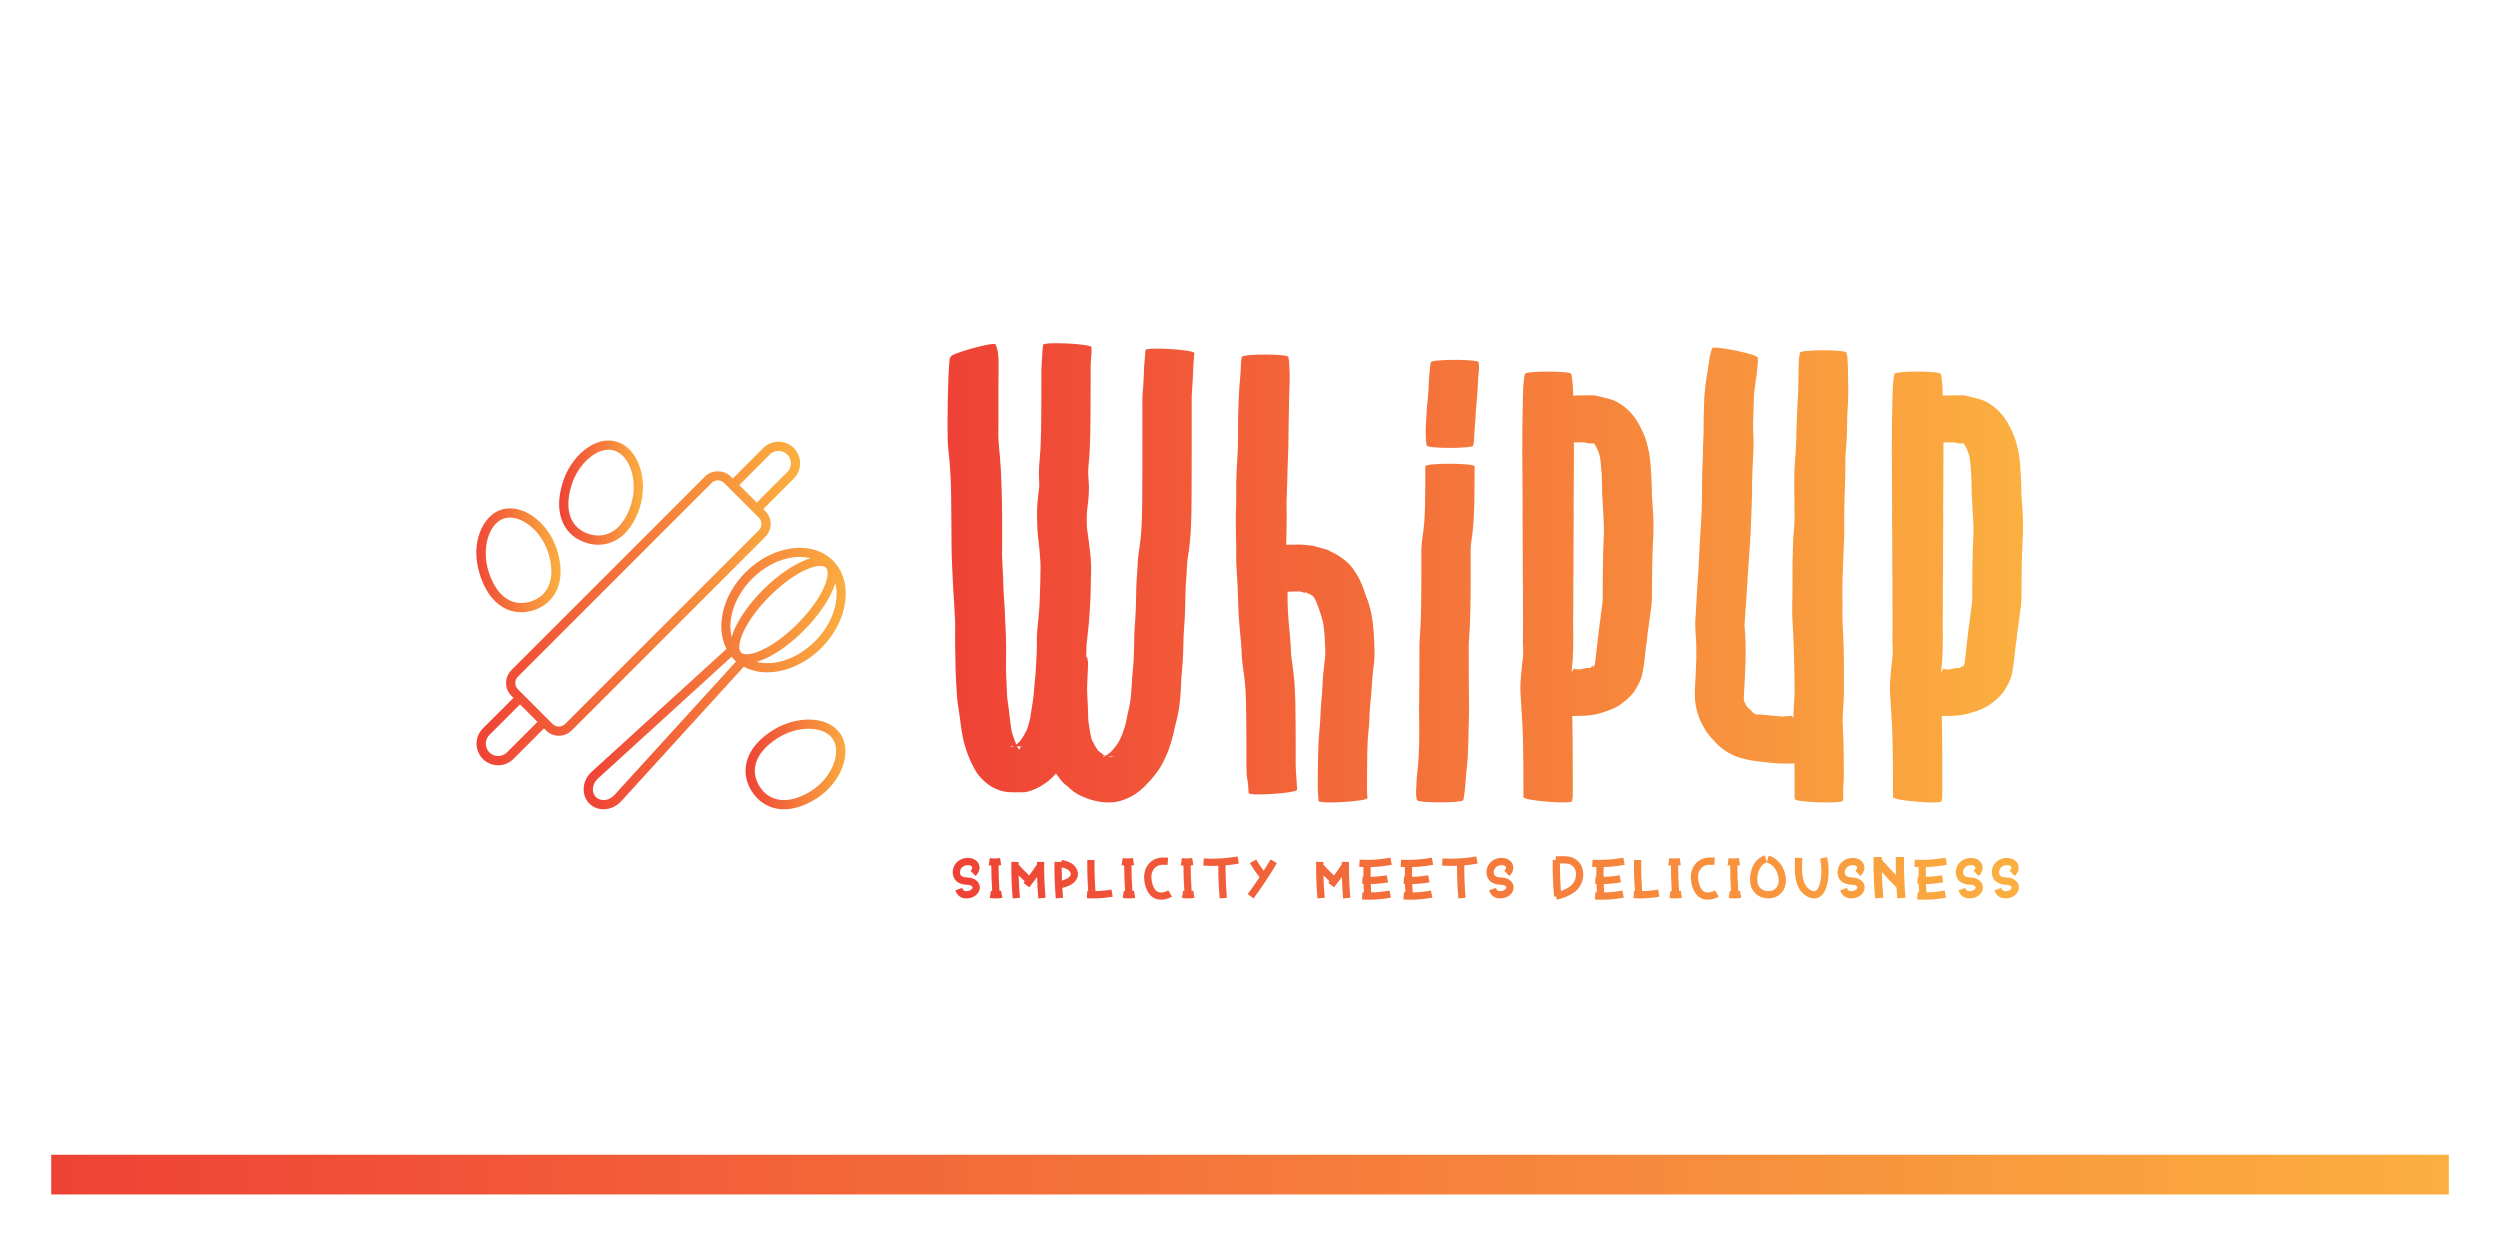 
        <svg xmlns="http://www.w3.org/2000/svg" xmlns:xlink="http://www.w3.org/1999/xlink" version="1.1" width="3128.178" 
        height="1558.641" viewBox="0 0 3128.178 1558.641">
			
			<g transform="scale(6.409) translate(10, 10)">
				<defs id="SvgjsDefs9567"><linearGradient id="SvgjsLinearGradient9576"><stop id="SvgjsStop9577" stop-color="#ef4136" offset="0"></stop><stop id="SvgjsStop9578" stop-color="#fbb040" offset="1"></stop></linearGradient><linearGradient id="SvgjsLinearGradient9579"><stop id="SvgjsStop9580" stop-color="#ef4136" offset="0"></stop><stop id="SvgjsStop9581" stop-color="#fbb040" offset="1"></stop></linearGradient><linearGradient id="SvgjsLinearGradient9582"><stop id="SvgjsStop9583" stop-color="#ef4136" offset="0"></stop><stop id="SvgjsStop9584" stop-color="#fbb040" offset="1"></stop></linearGradient><linearGradient id="SvgjsLinearGradient9585"><stop id="SvgjsStop9586" stop-color="#ef4136" offset="0"></stop><stop id="SvgjsStop9587" stop-color="#fbb040" offset="1"></stop></linearGradient></defs><g id="SvgjsG9568" featureKey="rootContainer" transform="matrix(1.55,0,0,1.55,0,0)" fill="url(#SvgjsLinearGradient9576)"><rect y="0" height="1" width="1" opacity="0"></rect><rect y="139" width="302" height="5"></rect></g><g id="SvgjsG9569" featureKey="symbolFeature-0" transform="matrix(0.9,0,0,0.9,73.99,66.796)" fill="url(#SvgjsLinearGradient9579)"><path xmlns="http://www.w3.org/2000/svg" d="M14.736,80.683c1.199,0,2.398-0.457,3.311-1.369l6.636-6.636l0.453,0.453c0.766,0.766,1.771,1.147,2.777,1.147  s2.012-0.382,2.777-1.147l42.019-42.019c1.53-1.531,1.53-4.023,0-5.555l-0.453-0.453l6.623-6.623c1.825-1.825,1.825-4.795,0-6.621  c-1.827-1.827-4.798-1.823-6.621,0l-6.623,6.623l-0.453-0.453c-1.482-1.484-4.069-1.484-5.554,0L17.609,60.049  c-0.742,0.742-1.15,1.729-1.15,2.777s0.408,2.035,1.15,2.776l0.453,0.453l-6.636,6.636c-1.824,1.826-1.824,4.796,0,6.622  C12.339,80.227,13.538,80.683,14.736,80.683z M73.672,13.274c1.044-1.044,2.745-1.046,3.793,0c1.045,1.046,1.045,2.748,0,3.793  l-6.623,6.623l-3.793-3.793L73.672,13.274z M19.023,61.463l42.019-42.019c0.364-0.364,0.849-0.564,1.363-0.564  s0.998,0.2,1.362,0.564l7.527,7.526c0.751,0.752,0.751,1.975,0,2.727L29.276,71.716c-0.752,0.75-1.975,0.75-2.727,0l-7.526-7.527  c-0.364-0.364-0.564-0.848-0.564-1.362S18.659,61.827,19.023,61.463z M12.84,74.105l6.636-6.636l3.793,3.794l-6.636,6.636  c-1.044,1.044-2.745,1.046-3.793,0C11.795,76.854,11.795,75.151,12.84,74.105z"></path><path xmlns="http://www.w3.org/2000/svg" d="M40.5,10.497c-2.275-0.696-4.803-0.036-7.125,1.852c-2.11,1.715-3.804,4.284-4.646,7.047  c-1.021,3.35-1.015,6.237,0.021,8.586c0.962,2.185,2.756,3.73,5.187,4.471c0.846,0.259,1.695,0.386,2.53,0.386  c1.52,0,2.989-0.423,4.288-1.254c2.141-1.369,3.797-3.812,4.787-7.062c0.839-2.75,0.82-5.847-0.049-8.497  C44.564,13.195,42.744,11.181,40.5,10.497z M43.63,23.938c-0.852,2.791-2.218,4.853-3.953,5.962c-1.532,0.98-3.316,1.203-5.157,0.64  c-1.856-0.565-3.219-1.729-3.939-3.364c-0.824-1.87-0.803-4.358,0.062-7.195h0.001c0.729-2.393,2.185-4.608,3.994-6.079  c1.353-1.1,2.755-1.67,4.057-1.67c0.42,0,0.829,0.059,1.224,0.18c1.613,0.491,2.953,2.036,3.676,4.238  C44.337,18.916,44.351,21.573,43.63,23.938z"></path><path xmlns="http://www.w3.org/2000/svg" d="M15.621,46.301c1.27,0.786,2.665,1.184,4.125,1.183c0.875,0,1.773-0.142,2.682-0.428c2.377-0.749,4.2-2.372,5.132-4.571  c0.992-2.34,0.977-5.291-0.044-8.533c-1.911-6.069-7.559-10.146-12.091-8.717c-3.99,1.258-6.821,7.182-4.676,13.996  C11.801,42.57,13.439,44.949,15.621,46.301z M16.026,27.143c0.404-0.128,0.828-0.188,1.262-0.188c3.195,0,6.968,3.305,8.319,7.599  c0.876,2.782,0.915,5.255,0.111,7.151c-0.71,1.675-2.056,2.865-3.893,3.443c-1.849,0.585-3.633,0.395-5.151-0.547  c-1.738-1.076-3.127-3.141-4.018-5.97c0-0.001,0-0.001,0-0.001C11.094,33.666,12.699,28.19,16.026,27.143z"></path><path xmlns="http://www.w3.org/2000/svg" d="M75.486,90.14c0.41,0.06,0.83,0.089,1.257,0.089c2.189,0,4.578-0.781,6.986-2.295c5.387-3.386,7.896-9.883,5.368-13.903  c-1.265-2.012-3.608-3.171-6.599-3.265c-2.721-0.08-5.68,0.749-8.126,2.287c-2.964,1.863-4.85,4.052-5.604,6.505  c-0.702,2.281-0.358,4.624,0.994,6.775C71.09,88.443,73.123,89.795,75.486,90.14z M70.681,80.146  c0.602-1.954,2.246-3.821,4.757-5.399c2.021-1.271,4.435-1.986,6.677-1.986c0.107,0,0.215,0.002,0.322,0.005  c2.305,0.072,4.068,0.899,4.968,2.33c1.892,3.009-0.412,8.426-4.739,11.146c-2.47,1.554-4.856,2.217-6.891,1.92  c-1.8-0.262-3.293-1.262-4.317-2.892C70.424,83.625,70.155,81.854,70.681,80.146z"></path><path xmlns="http://www.w3.org/2000/svg" d="M68.433,38.801c-5.025,5.025-6.58,11.906-4.161,16.642l-29.28,26.682c-1.056,0.976-1.677,2.321-1.704,3.693  c-0.023,1.218,0.418,2.344,1.243,3.169c0.804,0.804,1.893,1.244,3.074,1.244c0.032,0,0.063-0.001,0.095-0.001  c1.34-0.026,2.655-0.62,3.624-1.631c0.027-0.023,0.053-0.049,0.077-0.075l26.631-29.225c1.509,0.813,3.242,1.22,5.075,1.22  c3.924,0,8.282-1.822,11.752-5.292c5.915-5.915,7.043-14.412,2.515-18.94C82.847,31.76,74.35,32.888,68.433,38.801z M79.641,50.027  c-2.564,2.564-5.335,4.595-7.801,5.717c-2.071,0.941-3.758,1.128-4.405,0.481c-0.646-0.646-0.462-2.334,0.48-4.405  c1.122-2.466,3.152-5.236,5.717-7.801c4.549-4.549,8.81-6.582,10.984-6.582c0.551,0,0.968,0.131,1.222,0.384  C87.092,39.075,85.341,44.326,79.641,50.027z M69.847,40.215c3.089-3.089,6.936-4.728,10.326-4.728c0.813,0,1.598,0.097,2.341,0.288  c-3.195,0.922-7.105,3.639-10.296,6.83c-2.729,2.729-4.904,5.708-6.123,8.387c-0.299,0.657-0.522,1.278-0.692,1.87  C64.426,49.019,66.023,44.038,69.847,40.215z M39.983,87.108c-0.021,0.02-0.041,0.039-0.06,0.06  c-0.608,0.658-1.434,1.045-2.264,1.062c-0.694-0.011-1.278-0.222-1.716-0.657c-0.437-0.438-0.671-1.047-0.657-1.716  c0.017-0.83,0.403-1.655,1.057-2.259l29.042-26.464c0.172,0.206,0.34,0.415,0.532,0.608c0.145,0.145,0.302,0.274,0.455,0.407  L39.983,87.108z M83.444,53.812c-3.823,3.823-8.804,5.421-12.648,4.443c0.593-0.17,1.214-0.392,1.872-0.691  c2.679-1.219,5.657-3.394,8.387-6.123c3.191-3.192,5.907-7.102,6.829-10.297C88.872,44.991,87.274,49.982,83.444,53.812z"></path></g><g id="SvgjsG9570" featureKey="nameFeature-0" transform="matrix(2.344,0,0,2.344,172.738,52.905)" fill="url(#SvgjsLinearGradient9582)"><path d="M17.454 2.326 c0.017 -0.287 4.084 -0.04 4.067 0.251 c-0.021 0.303 -0.049 0.604 -0.078 0.906 c-0.025 0.441 -0.031 0.882 -0.057 1.323 c-0.029 0.445 -0.064 0.889 -0.084 1.333 c-0.002 0.467 -0.002 0.935 -0.003 1.403 c0.004 0.494 0 0.989 0 1.484 c0.004 0.495 0 0.99 -0.001 1.485 c0.004 0.495 -0.001 0.991 -0.001 1.486 c0.003 0.496 -0.002 0.993 -0.004 1.489 c0.002 0.5 -0.005 0.998 -0.009 1.498 c-0.001 0.509 -0.012 1.017 -0.028 1.524 c-0.014 0.531 -0.04 1.061 -0.087 1.59 c-0.046 0.527 -0.112 1.052 -0.201 1.573 c-0.068 0.447 -0.073 0.896 -0.102 1.347 c-0.027 0.464 -0.077 0.927 -0.081 1.393 c-0.004 0.509 -0.016 1.018 -0.035 1.526 c-0.016 0.513 -0.045 1.026 -0.086 1.538 c-0.031 0.458 -0.06 0.914 -0.059 1.373 c-0.009 0.497 -0.028 0.994 -0.061 1.49 c-0.027 0.457 -0.074 0.912 -0.113 1.367 c-0.013 0.49 -0.036 0.98 -0.075 1.47 c-0.054 0.553 -0.114 1.107 -0.234 1.651 c-0.105 0.453 -0.242 0.898 -0.32 1.357 c-0.124 0.498 -0.267 0.992 -0.438 1.475 c-0.201 0.504 -0.431 0.994 -0.706 1.462 c-0.284 0.438 -0.618 0.841 -0.972 1.224 c-0.397 0.435 -0.838 0.842 -1.361 1.121 c-0.927 0.505 -1.699 0.653 -2.816 0.455 c-0.463 -0.088 -0.914 -0.228 -1.341 -0.427 c-0.484 -0.194 -0.908 -0.526 -1.277 -0.89 c-0.371 -0.247 -0.641 -0.661 -0.895 -1.017 c-0.243 0.278 -0.501 0.541 -0.803 0.751 c-0.536 0.389 -1.132 0.696 -1.791 0.813 c-1.186 0.004 -1.796 0.099 -2.796 -0.47 c-0.524 -0.343 -0.972 -0.771 -1.304 -1.306 c-0.257 -0.458 -0.486 -0.932 -0.671 -1.425 c-0.181 -0.519 -0.351 -1.04 -0.432 -1.587 c-0.104 -0.526 -0.164 -1.059 -0.233 -1.59 c-0.083 -0.603 -0.206 -1.203 -0.228 -1.813 c-0.036 -0.645 -0.089 -1.289 -0.104 -1.936 c-0.018 -0.665 -0.014 -1.33 -0.038 -1.995 c-0.009 -0.668 0.003 -1.335 0.004 -2.003 c-0.025 -0.58 -0.061 -1.161 -0.095 -1.741 c-0.054 -0.625 -0.079 -1.249 -0.108 -1.875 c-0.031 -0.661 -0.071 -1.323 -0.086 -1.986 c-0.009 -0.657 -0.025 -1.313 -0.021 -1.969 c-0.012 -0.683 -0.008 -1.365 -0.019 -2.047 c-0.013 -0.66 0 -1.32 -0.031 -1.978 c-0.029 -0.637 -0.063 -1.274 -0.117 -1.909 c-0.073 -0.732 -0.169 -1.467 -0.155 -2.204 c-0.005 -0.704 -0.01 -1.407 0.007 -2.111 c0.015 -0.673 0.009 -1.346 0.044 -2.019 c0.011 -0.591 0.041 -1.182 0.085 -1.772 c0.004 -0.054 0.037 -0.51 0.07 -0.502 c0.033 0.006 0.004 0.09 0.037 0.093 c0.038 0.003 -0.04 -0.109 0.019 -0.116 c-0.073 -0.264 3.66 -1.298 3.733 -1.034 l0.001 -0.001 c0.241 0.516 0.249 1.111 0.251 1.672 c-0.003 0.577 -0.001 1.153 -0.014 1.73 c0.011 0.657 -0.007 1.314 0 1.971 c0.009 0.698 0.001 1.397 -0.007 2.096 c-0.004 0.628 0.079 1.25 0.131 1.874 c0.065 0.695 0.098 1.393 0.121 2.091 c0.017 0.691 0.051 1.382 0.056 2.073 c0.004 0.693 0.016 1.385 0.01 2.077 c0.008 0.66 -0.004 1.319 -0.012 1.979 c0.027 0.612 0.065 1.224 0.09 1.836 c0.001 0.592 0.042 1.182 0.078 1.773 c0.057 0.621 0.077 1.244 0.096 1.868 c0.047 0.698 0.074 1.397 0.079 2.096 c-0.011 0.673 0.001 1.345 -0.013 2.019 c0.027 0.595 0.053 1.19 0.077 1.785 c0.009 0.508 0.101 1.01 0.168 1.514 c0.047 0.489 0.114 0.975 0.178 1.462 c0.04 0.365 0.172 0.703 0.292 1.046 c0.046 0.124 0.099 0.246 0.15 0.369 c0.116 -0.095 0.221 -0.201 0.324 -0.314 c0.197 -0.264 0.363 -0.55 0.515 -0.841 c0.145 -0.33 0.223 -0.684 0.31 -1.032 c0.064 -0.478 0.156 -0.951 0.224 -1.428 c0.086 -0.513 0.098 -1.032 0.155 -1.547 c0.063 -0.538 0.093 -1.078 0.122 -1.619 c0.03 -0.532 0.062 -1.064 0.061 -1.597 c-0.03 -0.711 0.055 -1.419 0.127 -2.125 c0.07 -0.631 0.111 -1.266 0.121 -1.9 c0.018 -0.657 0.053 -1.312 0.048 -1.969 c0.031 -0.584 -0.025 -1.163 -0.07 -1.744 c-0.048 -0.577 -0.139 -1.149 -0.176 -1.726 c-0.017 -0.648 -0.062 -1.293 -0.026 -1.94 c0.031 -0.586 0.116 -1.167 0.174 -1.751 c-0.014 -0.533 -0.048 -1.062 -0.016 -1.596 c0.04 -0.495 0.079 -0.99 0.113 -1.485 c0.027 -0.471 0.037 -0.944 0.051 -1.416 c0.01 -0.485 0.011 -0.971 0.018 -1.457 c0.004 -0.492 0.001 -0.984 0.005 -1.475 c0.002 -0.494 -0.002 -0.987 0.003 -1.481 c-0.015 -0.52 0.004 -1.038 0.04 -1.556 c0.057 -0.43 0.024 -0.87 0.111 -1.296 c0.014 -0.284 4.035 -0.09 4.021 0.194 c0.043 0.441 -0.047 0.883 -0.059 1.324 c-0.027 0.444 0.002 0.89 -0.01 1.335 c0.003 0.495 -0.001 0.991 -0.003 1.487 c0.004 0.498 -0.002 0.996 -0.007 1.494 c0 0.503 -0.009 1.006 -0.019 1.51 c-0.008 0.516 -0.027 1.033 -0.057 1.549 c-0.026 0.493 -0.069 0.985 -0.112 1.476 c-0.028 0.487 0.052 0.97 0.059 1.458 c0.007 0.644 -0.062 1.285 -0.151 1.923 c-0.044 0.478 -0.047 0.96 -0.021 1.438 c0.056 0.545 0.161 1.084 0.214 1.63 c0.092 0.715 0.17 1.432 0.13 2.153 c-0.025 0.687 -0.013 1.375 -0.044 2.062 c-0.043 0.698 -0.072 1.397 -0.13 2.093 c-0.054 0.622 -0.143 1.24 -0.199 1.861 c-0.014 0.333 -0.021 0.666 -0.027 0.999 c0.048 0.018 0.083 0.038 0.083 0.061 l0 0.004 c0.102 0.365 0.068 0.754 0.046 1.129 c-0.024 0.429 -0.038 0.859 -0.055 1.288 c-0.014 0.432 0.027 0.863 0.046 1.294 c0.027 0.506 0.045 1.013 0.052 1.52 c0.066 0.383 0.108 0.769 0.18 1.15 c0.046 0.186 0.077 0.381 0.155 0.559 c0.019 0.042 0.057 0.073 0.079 0.114 c0.101 0.27 0.279 0.492 0.43 0.733 c0.013 0.046 0.045 -0.007 0.06 0.003 c0.039 0.03 0.065 0.073 0.101 0.107 c0.147 0.137 -0.009 -0.056 0.273 0.226 c0.047 0.021 0.112 0.045 0.172 0.049 c0.119 -0.071 0.229 -0.156 0.343 -0.249 c0.232 -0.192 0.41 -0.432 0.586 -0.674 c0.189 -0.255 0.318 -0.541 0.44 -0.831 c0.108 -0.33 0.233 -0.653 0.311 -0.991 c0.073 -0.436 0.187 -0.865 0.278 -1.298 c0.088 -0.397 0.136 -0.802 0.169 -1.206 c0.043 -0.473 0.044 -0.949 0.092 -1.422 c0.051 -0.441 0.081 -0.883 0.112 -1.326 c0.024 -0.449 0.029 -0.899 0.042 -1.348 c-0.003 -0.518 0.018 -1.035 0.06 -1.551 c0.037 -0.471 0.057 -0.944 0.079 -1.417 c0.018 -0.479 0.021 -0.959 0.032 -1.438 c0.002 -0.526 0.047 -1.051 0.086 -1.575 c0.026 -0.543 0.046 -1.083 0.124 -1.622 c0.077 -0.464 0.133 -0.929 0.184 -1.396 c0.042 -0.459 0.057 -0.92 0.077 -1.38 c0.016 -0.481 0.017 -0.964 0.027 -1.445 c0.006 -0.49 0.004 -0.981 0.009 -1.472 c0.002 -0.493 -0.002 -0.987 0.004 -1.48 c0.001 -0.494 -0.004 -0.989 0.001 -1.484 c0 -0.495 -0.004 -0.989 0.001 -1.484 c0 -0.495 -0.005 -0.989 0 -1.484 c0.003 -0.516 -0.015 -1.032 0.017 -1.547 c0.04 -0.456 0.076 -0.912 0.092 -1.369 c0.015 -0.483 0.027 -0.963 0.08 -1.443 c0.029 -0.283 0.049 -0.566 0.07 -0.85 z M6.495 35.323 c0.003 -0.002 0.005 -0.004 0.008 -0.005 c-0.094 -0.002 -0.188 -0.003 -0.281 -0.004 c0.129 0.047 0.048 0.026 0.065 0.067 c0.016 0.038 0.154 -0.068 0.208 -0.057 z M7.054 35.352 c0.04 -0.018 0.184 -0.021 0.216 -0.024 c-0.172 -0.002 -0.345 -0.005 -0.517 -0.007 c0.015 0.033 0.025 0.067 0.04 0.099 c0.056 0.121 0.045 0.134 0.058 0.061 c0.184 0.236 0.108 0.059 0.147 -0.013 c0.111 -0.003 -0.032 -0.073 0.056 -0.115 z M13.945 36.208 c0.056 -0.016 0.1 -0.05 0.148 -0.076 c-0.065 0 -0.131 -0.004 -0.197 -0.003 c-0.023 0 0.064 0.01 0.059 0.035 c-0.011 0.051 -0.079 0.036 -0.011 0.044 z M14.837 36.147 c0.041 0 0.083 -0.001 0.125 -0.002 c-0.205 -0.003 -0.411 -0.005 -0.617 -0.009 c0.016 0.008 0.032 0.014 0.048 0.021 c0.151 0.076 0.284 0.002 0.444 -0.01 z M36.46 25.876 c0.039 0.517 0.06 1.035 0.065 1.554 c0.025 0.576 -0.06 1.151 -0.133 1.721 c-0.054 0.456 -0.078 0.912 -0.106 1.37 c-0.016 0.483 -0.095 0.96 -0.13 1.441 c-0.035 0.434 -0.053 0.868 -0.061 1.302 c-0.047 0.464 -0.09 0.928 -0.126 1.393 c-0.027 0.438 -0.034 0.875 -0.047 1.313 c-0.01 0.474 -0.01 0.948 -0.018 1.422 c-0.004 0.488 0 0.977 -0.005 1.464 c-0.005 0.258 0.019 0.515 0.039 0.772 c0.017 0.287 -4.052 0.531 -4.07 0.244 c-0.02 -0.341 -0.051 -0.683 -0.071 -1.025 c-0.003 -0.495 0.004 -0.989 0.009 -1.484 c0.001 -0.495 0.012 -0.99 0.026 -1.484 c0.011 -0.492 0.034 -0.985 0.072 -1.475 c0.03 -0.418 0.083 -0.834 0.099 -1.253 c0.022 -0.495 0.042 -0.99 0.086 -1.484 c0.043 -0.439 0.087 -0.878 0.099 -1.32 c0.023 -0.533 0.06 -1.065 0.121 -1.595 c0.045 -0.411 0.125 -0.821 0.118 -1.234 c-0.016 -0.458 -0.025 -0.916 -0.056 -1.373 c-0.033 -0.393 -0.064 -0.787 -0.145 -1.174 c-0.094 -0.396 -0.221 -0.778 -0.35 -1.163 c-0.097 -0.284 -0.217 -0.56 -0.352 -0.827 c-0.076 -0.139 -0.139 -0.196 -0.267 -0.251 c-0.05 -0.036 -0.095 -0.078 -0.149 -0.107 c-0.01 -0.002 0.013 0.03 0.004 0.028 c-0.105 -0.024 -0.247 -0.173 -0.359 -0.147 c-0.016 0.003 0.01 0.029 0.014 0.043 c-0.203 -0.028 -0.42 -0.146 -0.628 -0.131 c-0.011 0.001 -0.011 0.024 -0.023 0.024 c-0.059 0.003 -0.116 -0.01 -0.174 -0.016 c-0.221 0.008 -0.441 0.02 -0.662 0.026 c0.001 0.057 0.003 0.114 0.004 0.171 c0.006 0.494 -0.001 0.988 0.036 1.481 c0.032 0.481 0.055 0.964 0.109 1.443 c0.059 0.522 0.094 1.045 0.128 1.569 c-0.004 0.448 0.048 0.887 0.12 1.328 c0.086 0.533 0.136 1.071 0.182 1.609 c0.039 0.524 0.053 1.05 0.071 1.574 c0.014 0.506 0.016 1.011 0.023 1.517 c0.004 0.499 0.002 0.997 0.007 1.496 c0.001 0.496 -0.002 0.992 0.002 1.488 c-0.002 0.462 -0.01 0.924 0.023 1.385 c0.046 0.433 0.062 0.868 0.086 1.303 c0.002 0.041 0.004 0.082 0.006 0.124 c0.02 0.284 -4.011 0.561 -4.03 0.276 c-0.009 -0.089 -0.017 -0.176 -0.024 -0.265 c-0.007 -0.416 -0.087 -0.821 -0.141 -1.234 c-0.025 -0.528 -0.031 -1.056 -0.027 -1.585 c0.004 -0.494 -0.001 -0.988 -0.002 -1.481 c0.002 -0.492 -0.004 -0.983 -0.008 -1.474 c0 -0.484 -0.009 -0.968 -0.022 -1.452 c-0.009 -0.466 -0.028 -0.932 -0.064 -1.397 c-0.033 -0.457 -0.087 -0.911 -0.161 -1.363 c-0.078 -0.547 -0.136 -1.094 -0.146 -1.646 c-0.024 -0.472 -0.066 -0.944 -0.12 -1.415 c-0.05 -0.524 -0.084 -1.047 -0.124 -1.571 c-0.032 -0.542 -0.044 -1.083 -0.058 -1.626 c-0.014 -0.545 -0.042 -1.09 -0.079 -1.634 c-0.036 -0.64 -0.092 -1.279 -0.058 -1.92 c-0.003 -0.591 -0.016 -1.183 -0.028 -1.774 c-0.005 -0.684 -0.023 -1.367 0.017 -2.05 c0.017 -0.664 -0.005 -1.329 0.008 -1.993 c0.014 -0.711 0.057 -1.423 0.099 -2.133 c0.044 -0.615 0.061 -1.231 0.051 -1.848 c0.016 -0.666 -0.01 -1.332 0.02 -1.999 c0.014 -0.66 0.053 -1.318 0.091 -1.977 c0.044 -0.495 0.094 -0.99 0.116 -1.486 c0.007 -0.33 0.007 -0.671 0.09 -0.992 c0 -0.273 3.869 -0.273 3.869 0 l0.002 0 c0.083 0.321 0.083 0.662 0.091 0.992 c0.047 0.558 0.012 1.116 0.001 1.675 c-0.035 0.622 -0.031 1.246 -0.047 1.869 c0.002 0.649 -0.036 1.297 -0.032 1.946 c0.007 0.669 -0.025 1.336 -0.047 2.004 c-0.034 0.68 -0.038 1.361 -0.061 2.042 c-0.017 0.645 -0.059 1.29 -0.056 1.937 c0.028 0.674 0.006 1.35 -0.004 2.025 c-0.008 0.382 -0.015 0.765 -0.022 1.147 c0.241 -0.003 0.481 -0.006 0.722 -0.006 c0.444 -0.026 0.874 0.007 1.312 0.074 c0.067 0.006 0.133 0.003 0.199 0.019 c0.117 0.023 0.468 0.133 0.606 0.172 c0.209 0.059 0.406 0.096 0.613 0.167 c0.299 0.19 0.65 0.308 0.943 0.51 c0.965 0.664 -0.113 -0.038 0.446 0.323 c0.521 0.388 0.873 0.925 1.192 1.479 c0.243 0.481 0.438 0.985 0.596 1.5 c0.21 0.457 0.338 0.948 0.446 1.438 c0.115 0.548 0.176 1.106 0.217 1.664 z M40.758 12.005 c0 -0.29 4.107 -0.283 4.108 0.007 c-0.001 0.083 -0.002 0.167 -0.002 0.25 c0.003 0.497 -0.004 0.993 -0.007 1.49 c-0.001 0.5 -0.01 1 -0.024 1.5 c-0.009 0.51 -0.032 1.019 -0.071 1.527 c-0.037 0.499 -0.093 0.996 -0.172 1.489 c-0.054 0.388 -0.07 0.773 -0.051 1.167 c-0.004 0.495 -0.001 0.991 -0.002 1.487 c-0.006 0.498 -0.002 0.996 -0.006 1.494 c-0.007 0.503 -0.009 1.006 -0.019 1.51 c-0.016 0.515 -0.026 1.03 -0.053 1.544 c-0.029 0.464 -0.06 0.929 -0.084 1.394 c-0.004 0.5 0.001 0.999 0.002 1.499 c-0.004 0.51 0.002 1.019 0.006 1.529 c-0.001 0.537 0.005 1.074 0.012 1.611 c0 0.577 0.014 1.154 -0.016 1.731 c-0.004 0.514 -0.034 1.028 -0.033 1.542 c-0.016 0.495 -0.027 0.991 -0.058 1.486 c-0.035 0.47 -0.073 0.94 -0.131 1.407 c-0.048 0.421 -0.049 0.846 -0.104 1.266 c-0.03 0.287 -0.067 0.576 -0.128 0.856 c0 0.274 -3.869 0.274 -3.869 0 l-0.001 0 c-0.103 -0.365 -0.068 -0.754 -0.046 -1.128 c0.009 -0.459 0.049 -0.914 0.099 -1.371 c0.051 -0.41 0.083 -0.823 0.101 -1.235 c0.022 -0.45 0.034 -0.901 0.038 -1.351 c0.02 -0.498 -0.004 -0.996 0 -1.494 c-0.022 -0.572 -0.006 -1.144 -0.004 -1.716 c0.006 -0.536 0.016 -1.072 0.016 -1.608 c0.004 -0.509 0.009 -1.018 0.006 -1.527 c0.001 -0.5 0.005 -0.999 0.002 -1.499 c0.016 -0.529 0.064 -1.056 0.089 -1.584 c0.027 -0.476 0.044 -0.952 0.05 -1.429 c0.01 -0.486 0.019 -0.973 0.017 -1.46 c0.004 -0.493 0.009 -0.984 0.006 -1.476 c0.001 -0.493 0.005 -0.988 0.002 -1.482 c-0.023 -0.56 0.027 -1.115 0.114 -1.667 c0.067 -0.416 0.102 -0.834 0.137 -1.253 c0.03 -0.45 0.039 -0.901 0.054 -1.351 c0.012 -0.479 0.012 -0.959 0.019 -1.438 c0.004 -0.49 0.001 -0.98 0.006 -1.47 c0 -0.082 -0.001 -0.166 -0.001 -0.248 z M45.199 3.342 c0.031 0.242 0.049 0.483 0.014 0.726 c-0.045 0.424 -0.075 0.847 -0.085 1.273 c-0.022 0.485 -0.059 0.969 -0.113 1.452 c-0.041 0.434 -0.062 0.867 -0.085 1.303 c-0.034 0.407 -0.077 0.814 -0.092 1.223 c-0.016 0.316 -0.012 0.639 -0.089 0.947 c0 0.274 -3.869 0.274 -3.869 0 l-0.001 -0.001 c-0.078 -0.308 -0.074 -0.632 -0.089 -0.947 c-0.017 -0.482 0.031 -0.965 0.054 -1.446 c0.013 -0.482 0.06 -0.961 0.116 -1.439 c0.045 -0.419 0.062 -0.839 0.084 -1.26 c-0.002 -0.476 0.07 -0.946 0.107 -1.419 c0.004 -0.14 0.023 -0.273 0.062 -0.405 c0 -0.282 3.984 -0.288 3.985 -0.006 z M59.736 15.941 c0.032 0.594 0.039 1.187 0.018 1.781 c-0.027 0.514 -0.057 1.028 -0.071 1.542 c-0.018 0.489 -0.029 0.978 -0.032 1.467 c-0.004 0.493 -0.013 0.984 -0.013 1.476 c0.01 0.561 0 1.115 -0.079 1.67 c-0.079 0.452 -0.115 0.909 -0.185 1.363 c-0.075 0.398 -0.124 0.801 -0.152 1.204 c-0.067 0.427 -0.12 0.855 -0.162 1.284 c-0.04 0.487 -0.107 0.975 -0.205 1.454 c-0.108 0.621 -0.415 1.158 -0.761 1.673 c-0.331 0.41 -0.743 0.749 -1.174 1.051 c-0.415 0.276 -0.881 0.438 -1.352 0.586 c-0.501 0.176 -1.022 0.257 -1.549 0.287 c-0.342 0.004 -0.687 0.021 -1.029 0.024 c0.005 0.143 0.013 0.285 0.017 0.428 c0.014 0.572 0.016 1.143 0.024 1.715 c0.005 0.523 0.001 1.045 0.005 1.568 c0.001 0.503 -0.002 1.007 0.002 1.512 c0 0.498 -0.004 0.996 0.001 1.493 c-0.018 0.124 -0.036 0.246 -0.053 0.37 c-0.023 0.286 -4.065 -0.038 -4.042 -0.325 c-0.005 -0.014 -0.01 -0.03 -0.013 -0.044 c0.003 -0.497 -0.001 -0.994 -0.002 -1.49 c0.003 -0.5 -0.004 -0.999 -0.007 -1.499 c-0.001 -0.511 -0.011 -1.02 -0.024 -1.531 c-0.01 -0.542 -0.031 -1.084 -0.061 -1.626 c-0.029 -0.596 -0.07 -1.191 -0.105 -1.786 c-0.053 -0.677 -0.09 -1.359 -0.01 -2.036 c0.039 -0.566 0.094 -1.13 0.173 -1.692 c0.052 -0.544 -0.027 -1.097 -0.008 -1.644 c0.001 -0.611 0.027 -1.223 0.01 -1.835 c-0.004 -0.628 -0.017 -1.256 -0.007 -1.883 c-0.005 -0.643 -0.001 -1.285 -0.016 -1.927 c0.01 -0.677 -0.002 -1.354 -0.005 -2.031 c0.008 -0.704 -0.004 -1.409 -0.013 -2.113 c0.011 -0.722 0.005 -1.445 -0.001 -2.167 c-0.013 -0.753 0.001 -1.506 -0.013 -2.259 c-0.01 -0.789 -0.005 -1.579 -0.003 -2.369 c-0.011 -0.758 0.023 -1.515 0.026 -2.273 c0 -0.641 0.041 -1.283 0.05 -1.924 c0.031 -0.372 0.05 -0.753 0.134 -1.118 c0 -0.273 3.869 -0.273 3.869 0 l0.002 0 c0.083 0.364 0.103 0.745 0.133 1.118 c0.004 0.226 0.012 0.452 0.02 0.678 c0.123 -0.005 0.246 -0.007 0.368 -0.012 c0.396 -0.006 0.793 -0.006 1.189 -0.016 c0.1 0.008 0.2 0.005 0.298 0.024 c0.169 0.028 0.522 0.124 0.703 0.171 c0.246 0.064 0.485 0.113 0.727 0.192 c0.69 0.28 1.239 0.725 1.709 1.293 c0.339 0.413 0.575 0.898 0.809 1.375 c0.266 0.555 0.402 1.156 0.526 1.754 c0.103 0.578 0.136 1.161 0.17 1.745 c0.045 0.573 0.054 1.148 0.056 1.723 c0.027 0.527 0.076 1.052 0.108 1.578 z M55.571 19.146 c0.02 -0.513 0.038 -1.027 0.061 -1.539 c0.017 -0.493 -0.014 -0.986 -0.042 -1.479 c-0.027 -0.569 -0.06 -1.138 -0.095 -1.706 c-0.018 -0.531 -0.032 -1.06 -0.039 -1.591 c-0.024 -0.452 -0.059 -0.902 -0.117 -1.351 c-0.03 -0.292 -0.106 -0.574 -0.228 -0.841 c-0.102 -0.215 -0.174 -0.428 -0.361 -0.587 c0.063 0.132 -0.178 -0.013 -0.206 0.061 c-0.311 -0.04 -0.611 -0.159 -0.923 -0.097 c-0.163 -0.004 -0.327 -0.004 -0.489 -0.007 c0.003 0.664 0.009 1.328 -0.002 1.991 c-0.01 0.753 0.002 1.506 -0.01 2.259 c-0.005 0.722 -0.013 1.445 -0.001 2.167 c-0.005 0.704 -0.018 1.408 -0.013 2.113 c-0.003 0.677 -0.016 1.353 -0.005 2.031 c-0.016 0.642 -0.01 1.285 -0.016 1.927 c0.01 0.628 -0.003 1.256 -0.008 1.883 c-0.018 0.611 0.01 1.223 0.01 1.835 c-0.011 0.631 -0.011 1.26 -0.048 1.89 c-0.019 0.254 -0.051 0.508 -0.078 0.762 c0.09 0 0.197 -0.001 0.316 -0.002 c-0.047 0.004 -0.091 0.01 -0.117 0.025 c-0.067 -0.006 -0.133 -0.015 -0.201 -0.017 c-0.011 0.096 -0.019 0.193 -0.03 0.289 c0.098 -0.179 0.178 -0.287 0.225 -0.27 c0.001 -0.001 0.005 -0.001 0.006 -0.002 c0.191 0.019 0.381 0.043 0.574 0.016 c0.221 -0.046 0.429 -0.132 0.654 -0.102 c0.028 0.003 0.058 0.031 0.083 0.018 c0.089 -0.04 0.312 -0.372 0.264 -0.132 c-0.016 0.204 0.164 -0.231 0.147 -0.246 c0.041 -0.108 0.01 -0.013 0.04 -0.258 c0.034 -0.264 0.069 -0.526 0.089 -0.792 c0.041 -0.42 0.104 -0.836 0.149 -1.255 c0.048 -0.462 0.103 -0.923 0.174 -1.384 c0.052 -0.445 0.104 -0.889 0.175 -1.331 c0.045 -0.41 0.02 -0.823 0.026 -1.234 c0.004 -0.502 0.004 -1.004 0.01 -1.506 c0.01 -0.513 0.013 -1.026 0.028 -1.539 z M53.275 28.867 c0.088 -0.006 0.176 -0.001 0.123 -0.001 c-0.045 0 -0.081 0.001 -0.123 0.001 z M75.98 5.225 c0.021 0.633 -0.003 1.267 -0.039 1.898 c-0.053 0.607 -0.043 1.215 -0.058 1.824 c-0.003 0.637 -0.054 1.273 -0.111 1.907 c-0.05 0.619 -0.018 1.238 -0.032 1.858 c-0.018 0.643 -0.039 1.288 -0.063 1.931 c-0.016 0.553 -0.021 1.106 -0.032 1.658 c0.008 0.645 0.021 1.29 -0.01 1.935 c-0.039 0.652 -0.061 1.304 -0.081 1.957 c-0.024 0.583 -0.046 1.166 -0.055 1.749 c-0.018 0.578 0.007 1.156 0.007 1.733 c-0.019 0.543 -0.013 1.084 0.016 1.627 c0.027 0.571 0.068 1.141 0.079 1.713 c0.01 0.551 0.021 1.101 0.019 1.652 c0.002 0.515 0.008 1.03 0.003 1.546 c0.013 0.541 -0.003 1.081 -0.042 1.62 c-0.026 0.457 -0.064 0.913 -0.064 1.371 c0.016 0.477 0.043 0.953 0.057 1.43 c0.019 0.508 0.031 1.016 0.034 1.524 c0.004 0.501 0.013 1.001 0.01 1.502 c0.013 0.438 -0.055 0.872 -0.058 1.31 c0.016 0.293 0.021 0.58 -0.013 0.872 c-0.008 0.284 -4.021 0.156 -4.012 -0.128 c-0.052 -0.233 0 -0.481 -0.021 -0.718 c-0.007 -0.44 -0.005 -0.88 -0.002 -1.319 c-0.004 -0.312 -0.005 -0.625 -0.008 -0.937 c-0.793 0.072 -1.591 -0.005 -2.381 -0.082 c-0.432 -0.043 -0.863 -0.099 -1.29 -0.173 c-0.478 -0.103 -0.956 -0.203 -1.403 -0.408 c-0.532 -0.244 -1.02 -0.565 -1.42 -0.995 c-0.293 -0.326 -0.616 -0.627 -0.854 -0.999 c-0.243 -0.409 -0.493 -0.818 -0.64 -1.275 c-0.21 -0.582 -0.309 -1.187 -0.31 -1.806 c-0.002 -0.511 0.044 -1.02 0.068 -1.529 c0.017 -0.479 0.045 -0.957 0.055 -1.436 c0.003 -0.46 0.011 -0.921 -0.01 -1.381 c-0.034 -0.568 -0.086 -1.137 -0.076 -1.706 c0.027 -0.516 0.061 -1.032 0.091 -1.548 c0.027 -0.548 0.059 -1.095 0.094 -1.644 c0.035 -0.544 0.087 -1.085 0.101 -1.63 c0.034 -0.582 0.056 -1.164 0.092 -1.745 c0.047 -0.59 0.057 -1.183 0.107 -1.774 c0.032 -0.544 0.066 -1.089 0.068 -1.635 c0.002 -0.581 0.002 -1.162 0.013 -1.743 c0.001 -0.619 0.027 -1.238 0.061 -1.857 c0.01 -0.609 0.018 -1.218 0.054 -1.826 c0.03 -0.551 0.008 -1.101 0.023 -1.653 c0.021 -0.534 0.025 -1.07 0.047 -1.604 c0.039 -0.563 0.093 -1.123 0.191 -1.679 c0.065 -0.433 0.151 -0.862 0.2 -1.297 c0.056 -0.387 0.114 -0.781 0.268 -1.144 c0.055 -0.268 3.846 0.509 3.791 0.777 l0.003 0.001 c0.041 0.268 -0.007 0.556 -0.034 0.825 c-0.03 0.47 -0.103 0.937 -0.175 1.402 c-0.064 0.433 -0.113 0.868 -0.117 1.306 c-0.01 0.526 -0.031 1.052 -0.049 1.578 c-0.031 0.513 -0.002 1.026 0.019 1.538 c0.025 0.653 -0.008 1.305 -0.048 1.955 c-0.018 0.58 -0.06 1.159 -0.068 1.738 c0.014 0.602 -0.001 1.204 -0.027 1.806 c-0.027 0.575 -0.041 1.15 -0.066 1.726 c-0.009 0.604 -0.069 1.205 -0.092 1.808 c-0.032 0.586 -0.084 1.169 -0.122 1.753 c-0.053 0.544 -0.07 1.089 -0.103 1.634 c-0.034 0.548 -0.07 1.096 -0.113 1.643 c-0.036 0.516 -0.068 1.032 -0.106 1.548 c0.031 0.44 0.062 0.881 0.079 1.323 c0.022 0.536 0.021 1.074 0.006 1.61 c-0.012 0.513 -0.031 1.026 -0.06 1.538 c-0.022 0.473 -0.05 0.946 -0.077 1.418 c0.002 0.062 -0.018 0.499 0.023 0.531 c0.084 0.065 -0.082 -0.233 0.031 -0.014 c0.071 0.182 0.142 0.38 0.301 0.502 c0.197 0.142 0.325 0.373 0.53 0.507 c0.126 0.073 0.239 0.026 0.375 0.039 c0.271 0.02 0.54 0.062 0.811 0.081 c0.366 0.041 0.733 0.062 1.1 0.093 c0.031 0.004 0.061 0.004 0.092 0.007 c0.232 -0.015 0.463 -0.033 0.695 -0.058 c0.039 -0.012 0.094 0.058 0.16 0.175 c0.007 -0.451 0.032 -0.902 0.062 -1.353 c0.026 -0.46 0.049 -0.92 0.033 -1.382 c-0.008 -0.506 -0.008 -1.013 -0.016 -1.519 c-0.014 -0.528 -0.024 -1.055 -0.043 -1.582 c-0.024 -0.541 -0.027 -1.083 -0.073 -1.623 c-0.037 -0.613 -0.068 -1.225 -0.06 -1.839 c0.003 -0.586 0.035 -1.171 0.027 -1.756 c0.002 -0.6 -0.006 -1.2 -0.001 -1.8 c0.014 -0.681 0.032 -1.362 0.058 -2.042 c0.03 -0.593 0.121 -1.182 0.111 -1.776 c-0.007 -0.56 -0.006 -1.12 -0.013 -1.68 c-0.01 -0.661 -0.016 -1.323 -0.003 -1.983 c0.016 -0.669 0.084 -1.334 0.123 -2.002 c0.025 -0.587 0.061 -1.172 0.056 -1.76 c0.013 -0.641 0.063 -1.283 0.078 -1.925 c0.027 -0.572 0.082 -1.143 0.075 -1.716 c0.002 -0.527 0.018 -1.054 0.027 -1.581 c0.026 -0.365 0.011 -0.744 0.113 -1.098 c0 -0.274 3.869 -0.274 3.869 0 l0.006 0 c0.102 0.354 0.088 0.732 0.113 1.098 c0.008 0.527 0.024 1.054 0.027 1.581 z M90.516 15.941 c0.032 0.594 0.039 1.187 0.018 1.781 c-0.027 0.514 -0.057 1.028 -0.071 1.542 c-0.018 0.489 -0.029 0.978 -0.032 1.467 c-0.004 0.493 -0.013 0.984 -0.013 1.476 c0.01 0.561 0 1.115 -0.079 1.67 c-0.079 0.452 -0.115 0.909 -0.185 1.363 c-0.075 0.398 -0.124 0.801 -0.152 1.204 c-0.067 0.427 -0.12 0.855 -0.162 1.284 c-0.04 0.487 -0.107 0.975 -0.205 1.454 c-0.108 0.621 -0.415 1.158 -0.761 1.673 c-0.331 0.41 -0.743 0.749 -1.174 1.051 c-0.415 0.276 -0.881 0.438 -1.352 0.586 c-0.501 0.176 -1.022 0.257 -1.549 0.287 c-0.342 0.004 -0.687 0.021 -1.029 0.024 c0.005 0.143 0.013 0.285 0.017 0.428 c0.014 0.572 0.016 1.143 0.024 1.715 c0.005 0.523 0.001 1.045 0.005 1.568 c0.001 0.503 -0.002 1.007 0.002 1.512 c0 0.498 -0.004 0.996 0.001 1.493 c-0.018 0.124 -0.036 0.246 -0.053 0.37 c-0.023 0.286 -4.065 -0.038 -4.042 -0.325 c-0.005 -0.014 -0.01 -0.03 -0.013 -0.044 c0.003 -0.497 -0.001 -0.994 -0.002 -1.49 c0.003 -0.5 -0.004 -0.999 -0.007 -1.499 c-0.001 -0.511 -0.011 -1.02 -0.024 -1.531 c-0.01 -0.542 -0.031 -1.084 -0.061 -1.626 c-0.029 -0.596 -0.07 -1.191 -0.105 -1.786 c-0.053 -0.677 -0.09 -1.359 -0.01 -2.036 c0.039 -0.566 0.094 -1.13 0.173 -1.692 c0.052 -0.544 -0.027 -1.097 -0.008 -1.644 c0.001 -0.611 0.027 -1.223 0.01 -1.835 c-0.004 -0.628 -0.017 -1.256 -0.007 -1.883 c-0.005 -0.643 -0.001 -1.285 -0.016 -1.927 c0.01 -0.677 -0.002 -1.354 -0.005 -2.031 c0.008 -0.704 -0.004 -1.409 -0.013 -2.113 c0.011 -0.722 0.005 -1.445 -0.001 -2.167 c-0.013 -0.753 0.001 -1.506 -0.013 -2.259 c-0.01 -0.789 -0.005 -1.579 -0.003 -2.369 c-0.011 -0.758 0.023 -1.515 0.026 -2.273 c0 -0.641 0.041 -1.283 0.05 -1.924 c0.031 -0.372 0.05 -0.753 0.134 -1.118 c0 -0.273 3.869 -0.273 3.869 0 l0.002 0 c0.083 0.364 0.103 0.745 0.133 1.118 c0.004 0.226 0.012 0.452 0.02 0.678 c0.123 -0.005 0.246 -0.007 0.368 -0.012 c0.396 -0.006 0.793 -0.006 1.189 -0.016 c0.1 0.008 0.2 0.005 0.298 0.024 c0.169 0.028 0.522 0.124 0.703 0.171 c0.246 0.064 0.485 0.113 0.727 0.192 c0.69 0.28 1.239 0.725 1.709 1.293 c0.339 0.413 0.575 0.898 0.809 1.375 c0.266 0.555 0.402 1.156 0.526 1.754 c0.103 0.578 0.136 1.161 0.17 1.745 c0.045 0.573 0.054 1.148 0.056 1.723 c0.027 0.527 0.076 1.052 0.108 1.578 z M86.351 19.146 c0.02 -0.513 0.038 -1.027 0.061 -1.539 c0.017 -0.493 -0.014 -0.986 -0.042 -1.479 c-0.027 -0.569 -0.06 -1.138 -0.095 -1.706 c-0.018 -0.531 -0.032 -1.06 -0.039 -1.591 c-0.024 -0.452 -0.059 -0.902 -0.117 -1.351 c-0.03 -0.292 -0.106 -0.574 -0.228 -0.841 c-0.102 -0.215 -0.174 -0.428 -0.361 -0.587 c0.063 0.132 -0.178 -0.013 -0.206 0.061 c-0.311 -0.04 -0.611 -0.159 -0.923 -0.097 c-0.163 -0.004 -0.327 -0.004 -0.489 -0.007 c0.003 0.664 0.009 1.328 -0.002 1.991 c-0.01 0.753 0.002 1.506 -0.01 2.259 c-0.005 0.722 -0.013 1.445 -0.001 2.167 c-0.005 0.704 -0.018 1.408 -0.013 2.113 c-0.003 0.677 -0.016 1.353 -0.005 2.031 c-0.016 0.642 -0.01 1.285 -0.016 1.927 c0.01 0.628 -0.003 1.256 -0.008 1.883 c-0.018 0.611 0.01 1.223 0.01 1.835 c-0.011 0.631 -0.011 1.26 -0.048 1.89 c-0.019 0.254 -0.051 0.508 -0.078 0.762 c0.09 0 0.197 -0.001 0.316 -0.002 c-0.047 0.004 -0.091 0.01 -0.117 0.025 c-0.067 -0.006 -0.133 -0.015 -0.201 -0.017 c-0.011 0.096 -0.019 0.193 -0.03 0.289 c0.098 -0.179 0.178 -0.287 0.225 -0.27 c0.001 -0.001 0.005 -0.001 0.006 -0.002 c0.191 0.019 0.381 0.043 0.574 0.016 c0.221 -0.046 0.429 -0.132 0.654 -0.102 c0.028 0.003 0.058 0.031 0.083 0.018 c0.089 -0.04 0.312 -0.372 0.264 -0.132 c-0.016 0.204 0.164 -0.231 0.147 -0.246 c0.041 -0.108 0.01 -0.013 0.04 -0.258 c0.034 -0.264 0.069 -0.526 0.089 -0.792 c0.041 -0.42 0.104 -0.836 0.149 -1.255 c0.048 -0.462 0.103 -0.923 0.174 -1.384 c0.052 -0.445 0.104 -0.889 0.175 -1.331 c0.045 -0.41 0.02 -0.823 0.026 -1.234 c0.004 -0.502 0.004 -1.004 0.01 -1.506 c0.01 -0.513 0.013 -1.026 0.028 -1.539 z M84.055 28.867 c0.088 -0.006 0.176 -0.001 0.123 -0.001 c-0.045 0 -0.081 0.001 -0.123 0.001 z"></path></g><g id="SvgjsG9571" featureKey="sloganFeature-0" transform="matrix(0.325,0,0,0.325,170.105,158.903)" fill="url(#SvgjsLinearGradient9585)"><path d="M25.628 15.56 c1.44 0.34 3.44 -0.32 4.14 -1.32 c0.46 -0.7 0.3 -1.02 0.24 -1.16 c-0.3 -0.58 -1.3 -1.2 -2.44 -1.24 c-2.4 -0.08 -7.98 -0.26 -9.24 -5.94 c-0.6 -2.72 0.36 -5.76 2.44 -7.74 c1.94 -1.82 4.74 -2.74 7.5 -2.44 s4.94 1.84 5.7 4.02 c0.94 2.66 -0.46 5.26 -2.06 6.8 l-3.02 -3.12 c0.76 -0.74 1.18 -1.68 0.98 -2.24 c-0.2 -0.54 -1.06 -1.02 -2.06 -1.14 c-1.5 -0.16 -3.04 0.34 -4.04 1.28 c-0.98 0.94 -1.46 2.4 -1.2 3.64 c0.36 1.58 1.24 2.4 5.14 2.54 c2.64 0.08 5.12 1.52 6.18 3.6 c0.88 1.76 0.7 3.78 -0.52 5.58 c-1.56 2.3 -4.42 3.32 -6.92 3.32 c-0.62 0 -1.22 -0.06 -1.78 -0.18 c-2.38 -0.54 -4 -2.06 -4.94 -4.64 l4.1 -1.48 c0.48 1.34 1.02 1.7 1.8 1.86 z M41.096 15.44 c0.26 0.04 0.52 0.08 0.78 0.1 c-0.36 -5.08 -0.54 -10.18 -0.54 -15.28 c-0.52 -0.04 -1.04 -0.1 -1.56 -0.16 l0.64 -4.32 c2 0.3 4.08 0.28 6.16 -0.06 l0.7 4.3 c-0.52 0.08 -1.06 0.14 -1.58 0.2 c0 5.08 0.18 10.2 0.54 15.28 c0.34 -0.02 0.68 -0.08 1.02 -0.12 l0.7 4.28 c-1.34 0.22 -2.7 0.34 -4.04 0.34 c-1.16 0 -2.32 -0.08 -3.46 -0.26 z M53.364 1.46 c-0.02 -0.04 -0.06 -0.06 -0.08 -0.08 l0.08 -0.08 l0 -3.28 l4.36 0.06 l0 1.66 c2.04 2.22 4.18 4.4 6.36 6.5 c1.62 -2.18 3.18 -4.42 4.68 -6.66 l0 -1.56 l4.36 0.06 c-0.02 0.88 -0.02 1.78 -0.02 2.68 l0.06 0.04 c-0.02 0.04 -0.04 0.06 -0.06 0.08 c0 6.26 0.28 12.54 0.82 18.74 l-4.34 0.38 c-0.38 -4.28 -0.62 -8.58 -0.74 -12.9 c-1.54 2.12 -3.12 4.22 -4.76 6.26 l-3.4 -2.72 c0.24 -0.32 0.5 -0.62 0.74 -0.92 c-1.24 -1.18 -2.46 -2.38 -3.66 -3.6 c0.12 4.5 0.36 9.02 0.76 13.5 l-4.34 0.38 c-0.54 -6.14 -0.8 -12.36 -0.82 -18.54 z M91.132 10.32 c-0.9 0.88 -2.06 1.6 -3.54 2.22 c-1.16 0.5 -2.38 0.88 -3.6 1.12 c0.1 2 0.26 3.98 0.42 5.96 l-4.34 0.38 c-0.62 -7.28 -0.9 -14.68 -0.8 -21.98 l4.22 0.04 l0.24 -1.14 c2.06 0.44 4.24 0.96 6.14 2.26 c2.4 1.66 3.78 4.36 3.48 6.88 c-0.18 1.54 -0.96 3.06 -2.22 4.26 z M83.772 9.24 c0.72 -0.18 1.44 -0.4 2.12 -0.7 c0.98 -0.42 1.7 -0.86 2.22 -1.36 s0.86 -1.08 0.92 -1.62 c0.1 -0.92 -0.56 -2.06 -1.62 -2.78 c-1.04 -0.72 -2.38 -1.1 -3.8 -1.42 c0 2.62 0.06 5.26 0.16 7.88 z M98.74 19.9 l0.24 -4.36 c0.18 0.02 0.38 0.02 0.56 0.04 c-0.44 -6.22 -0.62 -12.48 -0.54 -18.68 l4.34 0.04 c-0.08 6.22 0.12 12.48 0.56 18.68 c3.24 -0.06 6.46 -0.38 9.62 -0.94 l0.76 4.28 c-3.86 0.7 -7.82 1.04 -11.78 1.04 c-1.24 0 -2.5 -0.04 -3.76 -0.1 z M120.928 15.44 c0.26 0.04 0.52 0.08 0.78 0.1 c-0.36 -5.08 -0.54 -10.18 -0.54 -15.28 c-0.52 -0.04 -1.04 -0.1 -1.56 -0.16 l0.64 -4.32 c2 0.3 4.08 0.28 6.16 -0.06 l0.7 4.3 c-0.52 0.08 -1.06 0.14 -1.58 0.2 c0 5.08 0.18 10.2 0.54 15.28 c0.34 -0.02 0.68 -0.08 1.02 -0.12 l0.7 4.28 c-1.34 0.22 -2.7 0.34 -4.04 0.34 c-1.16 0 -2.32 -0.08 -3.46 -0.26 z M136.676 17.86 c-2.02 -2.36 -3.3 -5.94 -3.52 -9.82 c-0.32 -5.74 2.68 -10.48 7.6 -12.06 c2.34 -0.76 4.7 -0.6 6.8 -0.44 l-0.32 4.34 c-1.76 -0.12 -3.6 -0.26 -5.14 0.24 c-3.62 1.16 -4.76 4.74 -4.6 7.68 c0.16 2.9 1.1 5.6 2.48 7.22 c1.84 2.14 5.28 1.58 7.68 0.16 l2.22 3.76 c-1.9 1.12 -4.22 1.84 -6.52 1.84 c-2.46 0 -4.88 -0.84 -6.68 -2.92 z  M156.524 15.44 c0.26 0.04 0.52 0.08 0.78 0.1 c-0.36 -5.08 -0.54 -10.18 -0.54 -15.28 c-0.52 -0.04 -1.04 -0.1 -1.56 -0.16 l0.64 -4.32 c2 0.3 4.08 0.28 6.16 -0.06 l0.7 4.3 c-0.52 0.08 -1.06 0.14 -1.58 0.2 c0 5.08 0.18 10.2 0.54 15.28 c0.34 -0.02 0.68 -0.08 1.02 -0.12 l0.7 4.28 c-1.34 0.22 -2.7 0.34 -4.04 0.34 c-1.16 0 -2.32 -0.08 -3.46 -0.26 z M168.952 -4 c6.82 0.38 13.66 -0.02 20.34 -1.2 l0.76 4.3 c-2.64 0.46 -5.32 0.8 -8 1.04 c-0.02 6.48 0.24 13.04 0.8 19.48 l-4.34 0.38 c-0.56 -6.48 -0.84 -13.06 -0.82 -19.6 c-1.26 0.06 -2.54 0.08 -3.8 0.08 c-1.74 0 -3.46 -0.04 -5.18 -0.14 z M198.88 20 l-3.5 -2.58 c2.44 -3.32 4.82 -6.72 7.1 -10.18 c-2.14 -2.68 -4.1 -5.52 -5.78 -8.48 l3.76 -2.16 c1.36 2.34 2.86 4.6 4.52 6.76 c1.42 -2.24 2.82 -4.5 4.16 -6.78 l3.76 2.22 c-4.3 7.26 -9.02 14.4 -14.02 21.2 z M236.456 1.46 c-0.02 -0.04 -0.06 -0.06 -0.08 -0.08 l0.08 -0.08 l0 -3.28 l4.36 0.06 l0 1.66 c2.04 2.22 4.18 4.4 6.36 6.5 c1.62 -2.18 3.18 -4.42 4.68 -6.66 l0 -1.56 l4.36 0.06 c-0.02 0.88 -0.02 1.78 -0.02 2.68 l0.06 0.04 c-0.02 0.04 -0.04 0.06 -0.06 0.08 c0 6.26 0.28 12.54 0.82 18.74 l-4.34 0.38 c-0.38 -4.28 -0.62 -8.58 -0.74 -12.9 c-1.54 2.12 -3.12 4.22 -4.76 6.26 l-3.4 -2.72 c0.24 -0.32 0.5 -0.62 0.74 -0.92 c-1.24 -1.18 -2.46 -2.38 -3.66 -3.6 c0.12 4.5 0.36 9.02 0.76 13.5 l-4.34 0.38 c-0.54 -6.14 -0.8 -12.36 -0.82 -18.54 z M264.844 6.96 c-0.02 -1.92 0 -3.86 0.04 -5.78 c-0.84 -0.04 -1.7 -0.06 -2.54 -0.12 l0.26 -4.34 c6.2 0.36 12.42 -0.04 18.48 -1.2 l0.82 4.28 c-4.18 0.8 -8.42 1.26 -12.66 1.38 c-0.06 1.94 -0.06 3.9 -0.04 5.84 c3.26 -0.06 6.52 -0.38 9.7 -0.94 l0.78 4.28 c-3.42 0.6 -6.9 0.96 -10.38 1.02 c0.06 1.68 0.16 3.36 0.26 5.02 c3.7 -0.06 7.38 -0.44 11 -1.14 l0.82 4.28 c-4.32 0.82 -8.74 1.24 -13.14 1.24 c-1.4 0 -2.8 -0.04 -4.2 -0.12 l0.26 -4.34 c0.3 0 0.6 0.02 0.9 0.04 c-0.1 -1.68 -0.2 -3.36 -0.26 -5.04 c-0.26 0 -0.54 0 -0.82 -0.02 l0.26 -4.36 c0.16 0.02 0.3 0.02 0.46 0.02 z M289.732 6.96 c-0.02 -1.92 0 -3.86 0.04 -5.78 c-0.84 -0.04 -1.7 -0.06 -2.54 -0.12 l0.26 -4.34 c6.2 0.36 12.42 -0.04 18.48 -1.2 l0.82 4.28 c-4.18 0.8 -8.42 1.26 -12.66 1.38 c-0.06 1.94 -0.06 3.9 -0.04 5.84 c3.26 -0.06 6.52 -0.38 9.7 -0.94 l0.78 4.28 c-3.42 0.6 -6.9 0.96 -10.38 1.02 c0.06 1.68 0.16 3.36 0.26 5.02 c3.7 -0.06 7.38 -0.44 11 -1.14 l0.82 4.28 c-4.32 0.82 -8.74 1.24 -13.14 1.24 c-1.4 0 -2.8 -0.04 -4.2 -0.12 l0.26 -4.34 c0.3 0 0.6 0.02 0.9 0.04 c-0.1 -1.68 -0.2 -3.36 -0.26 -5.04 c-0.26 0 -0.54 0 -0.82 -0.02 l0.26 -4.36 c0.16 0.02 0.3 0.02 0.46 0.02 z M312.36 -4 c6.82 0.38 13.66 -0.02 20.34 -1.2 l0.76 4.3 c-2.64 0.46 -5.32 0.8 -8 1.04 c-0.02 6.48 0.24 13.04 0.8 19.48 l-4.34 0.38 c-0.56 -6.48 -0.84 -13.06 -0.82 -19.6 c-1.26 0.06 -2.54 0.08 -3.8 0.08 c-1.74 0 -3.46 -0.04 -5.18 -0.14 z M346.268 15.56 c1.44 0.34 3.44 -0.32 4.14 -1.32 c0.46 -0.7 0.3 -1.02 0.24 -1.16 c-0.3 -0.58 -1.3 -1.2 -2.44 -1.24 c-2.4 -0.08 -7.98 -0.26 -9.24 -5.94 c-0.6 -2.72 0.36 -5.76 2.44 -7.74 c1.94 -1.82 4.74 -2.74 7.5 -2.44 s4.94 1.84 5.7 4.02 c0.94 2.66 -0.46 5.26 -2.06 6.8 l-3.02 -3.12 c0.76 -0.74 1.18 -1.68 0.98 -2.24 c-0.2 -0.54 -1.06 -1.02 -2.06 -1.14 c-1.5 -0.16 -3.04 0.34 -4.04 1.28 c-0.98 0.94 -1.46 2.4 -1.2 3.64 c0.36 1.58 1.24 2.4 5.14 2.54 c2.64 0.08 5.12 1.52 6.18 3.6 c0.88 1.76 0.7 3.78 -0.52 5.58 c-1.56 2.3 -4.42 3.32 -6.92 3.32 c-0.62 0 -1.22 -0.06 -1.78 -0.18 c-2.38 -0.54 -4 -2.06 -4.94 -4.64 l4.1 -1.48 c0.48 1.34 1.02 1.7 1.8 1.86 z M380.544 18.8 l-1.16 0.1 c-0.62 -7.28 -0.9 -14.68 -0.8 -22 l1.76 0.04 l0.16 -2.3 c0.88 0.06 1.82 0.04 2.8 0 c2.42 -0.04 5.14 -0.1 7.66 1.06 c5.8 2.66 7 9.24 5.22 14.36 c-2.56 7.28 -10.1 9.34 -15.1 10.72 z M383.404 -1 c-0.16 0 -0.32 0 -0.48 0.02 c-0.02 5.48 0.16 11.02 0.56 16.5 c4.06 -1.38 7.28 -3.2 8.58 -6.9 c1.12 -3.16 0.66 -7.32 -2.92 -8.98 c-1.6 -0.74 -3.62 -0.68 -5.74 -0.64 z M404.772 6.96 c-0.02 -1.92 0 -3.86 0.04 -5.78 c-0.84 -0.04 -1.7 -0.06 -2.54 -0.12 l0.26 -4.34 c6.2 0.36 12.42 -0.04 18.48 -1.2 l0.82 4.28 c-4.18 0.8 -8.42 1.26 -12.66 1.38 c-0.06 1.94 -0.06 3.9 -0.04 5.84 c3.26 -0.06 6.52 -0.38 9.7 -0.94 l0.78 4.28 c-3.42 0.6 -6.9 0.96 -10.38 1.02 c0.06 1.68 0.16 3.36 0.26 5.02 c3.7 -0.06 7.38 -0.44 11 -1.14 l0.82 4.28 c-4.32 0.82 -8.74 1.24 -13.14 1.24 c-1.4 0 -2.8 -0.04 -4.2 -0.12 l0.26 -4.34 c0.3 0 0.6 0.02 0.9 0.04 c-0.1 -1.68 -0.2 -3.36 -0.26 -5.04 c-0.26 0 -0.54 0 -0.82 -0.02 l0.26 -4.36 c0.16 0.02 0.3 0.02 0.46 0.02 z M427.16 19.9 l0.24 -4.36 c0.18 0.02 0.38 0.02 0.56 0.04 c-0.44 -6.22 -0.62 -12.48 -0.54 -18.68 l4.34 0.04 c-0.08 6.22 0.12 12.48 0.56 18.68 c3.24 -0.06 6.46 -0.38 9.62 -0.94 l0.76 4.28 c-3.86 0.7 -7.82 1.04 -11.78 1.04 c-1.24 0 -2.5 -0.04 -3.76 -0.1 z M449.348 15.44 c0.26 0.04 0.52 0.08 0.78 0.1 c-0.36 -5.08 -0.54 -10.18 -0.54 -15.28 c-0.52 -0.04 -1.04 -0.1 -1.56 -0.16 l0.64 -4.32 c2 0.3 4.08 0.28 6.16 -0.06 l0.7 4.3 c-0.52 0.08 -1.06 0.14 -1.58 0.2 c0 5.08 0.18 10.2 0.54 15.28 c0.34 -0.02 0.68 -0.08 1.02 -0.12 l0.7 4.28 c-1.34 0.22 -2.7 0.34 -4.04 0.34 c-1.16 0 -2.32 -0.08 -3.46 -0.26 z M465.096 17.86 c-2.02 -2.36 -3.3 -5.94 -3.52 -9.82 c-0.32 -5.74 2.68 -10.48 7.6 -12.06 c2.34 -0.76 4.7 -0.6 6.8 -0.44 l-0.32 4.34 c-1.76 -0.12 -3.6 -0.26 -5.14 0.24 c-3.62 1.16 -4.76 4.74 -4.6 7.68 c0.16 2.9 1.1 5.6 2.48 7.22 c1.84 2.14 5.28 1.58 7.68 0.16 l2.22 3.76 c-1.9 1.12 -4.22 1.84 -6.52 1.84 c-2.46 0 -4.88 -0.84 -6.68 -2.92 z  M484.944 15.44 c0.26 0.04 0.52 0.08 0.78 0.1 c-0.36 -5.08 -0.54 -10.18 -0.54 -15.28 c-0.52 -0.04 -1.04 -0.1 -1.56 -0.16 l0.64 -4.32 c2 0.3 4.08 0.28 6.16 -0.06 l0.7 4.3 c-0.52 0.08 -1.06 0.14 -1.58 0.2 c0 5.08 0.18 10.2 0.54 15.28 c0.34 -0.02 0.68 -0.08 1.02 -0.12 l0.7 4.28 c-1.34 0.22 -2.7 0.34 -4.04 0.34 c-1.16 0 -2.32 -0.08 -3.46 -0.26 z M497.192 10.14 c-0.48 -6.24 2.08 -13.9 8.8 -16 l1.3 4.14 l0.98 -3.98 c7.16 1.78 11.1 10 10.3 16.56 c-0.68 5.5 -4.9 9.14 -10.4 9.14 c-0.32 0 -0.64 -0.02 -0.98 -0.04 c-5.58 -0.42 -9.6 -4.38 -10 -9.82 z M507.272 -1.7 c-4.44 1.4 -6.08 6.94 -5.74 11.5 c0.24 3.34 2.54 5.56 6 5.82 c3.64 0.28 6.28 -1.8 6.72 -5.3 c0.56 -4.6 -2.18 -10.6 -7.02 -11.8 z M528.5 -4.32 c-0.02 0.5 -0.04 1.02 -0.04 1.56 c-0.22 6.66 -0.46 14.96 5.42 17.96 c0.82 0.42 1.64 0.54 2.28 0.36 c1.26 -0.36 2.24 -1.88 2.94 -4.52 c1.14 -4.38 1.18 -9.68 0.1 -14.96 l4.26 -0.86 c0.86 4.18 1.52 10.5 -0.16 16.92 c-1.1 4.24 -3.1 6.8 -5.94 7.62 c-0.58 0.16 -1.2 0.24 -1.82 0.24 c-1.2 0 -2.44 -0.3 -3.64 -0.92 c-8.34 -4.26 -8.02 -14.5 -7.8 -21.98 c0.02 -0.52 0.04 -1.02 0.04 -1.52 z M557.168 15.56 c1.44 0.34 3.44 -0.32 4.14 -1.32 c0.46 -0.7 0.3 -1.02 0.24 -1.16 c-0.3 -0.58 -1.3 -1.2 -2.44 -1.24 c-2.4 -0.08 -7.98 -0.26 -9.24 -5.94 c-0.6 -2.72 0.36 -5.76 2.44 -7.74 c1.94 -1.82 4.74 -2.74 7.5 -2.44 s4.94 1.84 5.7 4.02 c0.94 2.66 -0.46 5.26 -2.06 6.8 l-3.02 -3.12 c0.76 -0.74 1.18 -1.68 0.98 -2.24 c-0.2 -0.54 -1.06 -1.02 -2.06 -1.14 c-1.5 -0.16 -3.04 0.34 -4.04 1.28 c-0.98 0.94 -1.46 2.4 -1.2 3.64 c0.36 1.58 1.24 2.4 5.14 2.54 c2.64 0.08 5.12 1.52 6.18 3.6 c0.88 1.76 0.7 3.78 -0.52 5.58 c-1.56 2.3 -4.42 3.32 -6.92 3.32 c-0.62 0 -1.22 -0.06 -1.78 -0.18 c-2.38 -0.54 -4 -2.06 -4.94 -4.64 l4.1 -1.48 c0.48 1.34 1.02 1.7 1.8 1.86 z M585.596 20 c-0.18 -2.18 -0.34 -4.36 -0.48 -6.56 c-3 -3 -5.94 -6.1 -8.8 -9.26 c0.12 5.14 0.4 10.3 0.86 15.4 l-4.92 0.42 c-0.72 -8.24 -1.02 -16.64 -0.92 -24.92 l4.94 0.08 c-0.02 0.5 -0.02 1 -0.02 1.5 c2.76 3.18 5.62 6.32 8.54 9.38 c-0.12 -3.66 -0.16 -7.32 -0.1 -10.96 l4.92 0.08 c-0.1 8.12 0.2 16.32 0.9 24.42 z M598.344 6.96 c-0.02 -1.92 0 -3.86 0.04 -5.78 c-0.84 -0.04 -1.7 -0.06 -2.54 -0.12 l0.26 -4.34 c6.2 0.36 12.42 -0.04 18.48 -1.2 l0.82 4.28 c-4.18 0.8 -8.42 1.26 -12.66 1.38 c-0.06 1.94 -0.06 3.9 -0.04 5.84 c3.26 -0.06 6.52 -0.38 9.7 -0.94 l0.78 4.28 c-3.42 0.6 -6.9 0.96 -10.38 1.02 c0.06 1.68 0.16 3.36 0.26 5.02 c3.7 -0.06 7.38 -0.44 11 -1.14 l0.82 4.28 c-4.32 0.82 -8.74 1.24 -13.14 1.24 c-1.4 0 -2.8 -0.04 -4.2 -0.12 l0.26 -4.34 c0.3 0 0.6 0.02 0.9 0.04 c-0.1 -1.68 -0.2 -3.36 -0.26 -5.04 c-0.26 0 -0.54 0 -0.82 -0.02 l0.26 -4.36 c0.16 0.02 0.3 0.02 0.46 0.02 z M628.212 15.56 c1.44 0.34 3.44 -0.32 4.14 -1.32 c0.46 -0.7 0.3 -1.02 0.24 -1.16 c-0.3 -0.58 -1.3 -1.2 -2.44 -1.24 c-2.4 -0.08 -7.98 -0.26 -9.24 -5.94 c-0.6 -2.72 0.36 -5.76 2.44 -7.74 c1.94 -1.82 4.74 -2.74 7.5 -2.44 s4.94 1.84 5.7 4.02 c0.94 2.66 -0.46 5.26 -2.06 6.8 l-3.02 -3.12 c0.76 -0.74 1.18 -1.68 0.98 -2.24 c-0.2 -0.54 -1.06 -1.02 -2.06 -1.14 c-1.5 -0.16 -3.04 0.34 -4.04 1.28 c-0.98 0.94 -1.46 2.4 -1.2 3.64 c0.36 1.58 1.24 2.4 5.14 2.54 c2.64 0.08 5.12 1.52 6.18 3.6 c0.88 1.76 0.7 3.78 -0.52 5.58 c-1.56 2.3 -4.42 3.32 -6.92 3.32 c-0.62 0 -1.22 -0.06 -1.78 -0.18 c-2.38 -0.54 -4 -2.06 -4.94 -4.64 l4.1 -1.48 c0.48 1.34 1.02 1.7 1.8 1.86 z M649.84 15.56 c1.44 0.34 3.44 -0.32 4.14 -1.32 c0.46 -0.7 0.3 -1.02 0.24 -1.16 c-0.3 -0.58 -1.3 -1.2 -2.44 -1.24 c-2.4 -0.08 -7.98 -0.26 -9.24 -5.94 c-0.6 -2.72 0.36 -5.76 2.44 -7.74 c1.94 -1.82 4.74 -2.74 7.5 -2.44 s4.94 1.84 5.7 4.02 c0.94 2.66 -0.46 5.26 -2.06 6.8 l-3.02 -3.12 c0.76 -0.74 1.18 -1.68 0.98 -2.24 c-0.2 -0.54 -1.06 -1.02 -2.06 -1.14 c-1.5 -0.16 -3.04 0.34 -4.04 1.28 c-0.98 0.94 -1.46 2.4 -1.2 3.64 c0.36 1.58 1.24 2.4 5.14 2.54 c2.64 0.08 5.12 1.52 6.18 3.6 c0.88 1.76 0.7 3.78 -0.52 5.58 c-1.56 2.3 -4.42 3.32 -6.92 3.32 c-0.62 0 -1.22 -0.06 -1.78 -0.18 c-2.38 -0.54 -4 -2.06 -4.94 -4.64 l4.1 -1.48 c0.48 1.34 1.02 1.7 1.8 1.86 z"></path></g>
			</g>
		</svg>
	